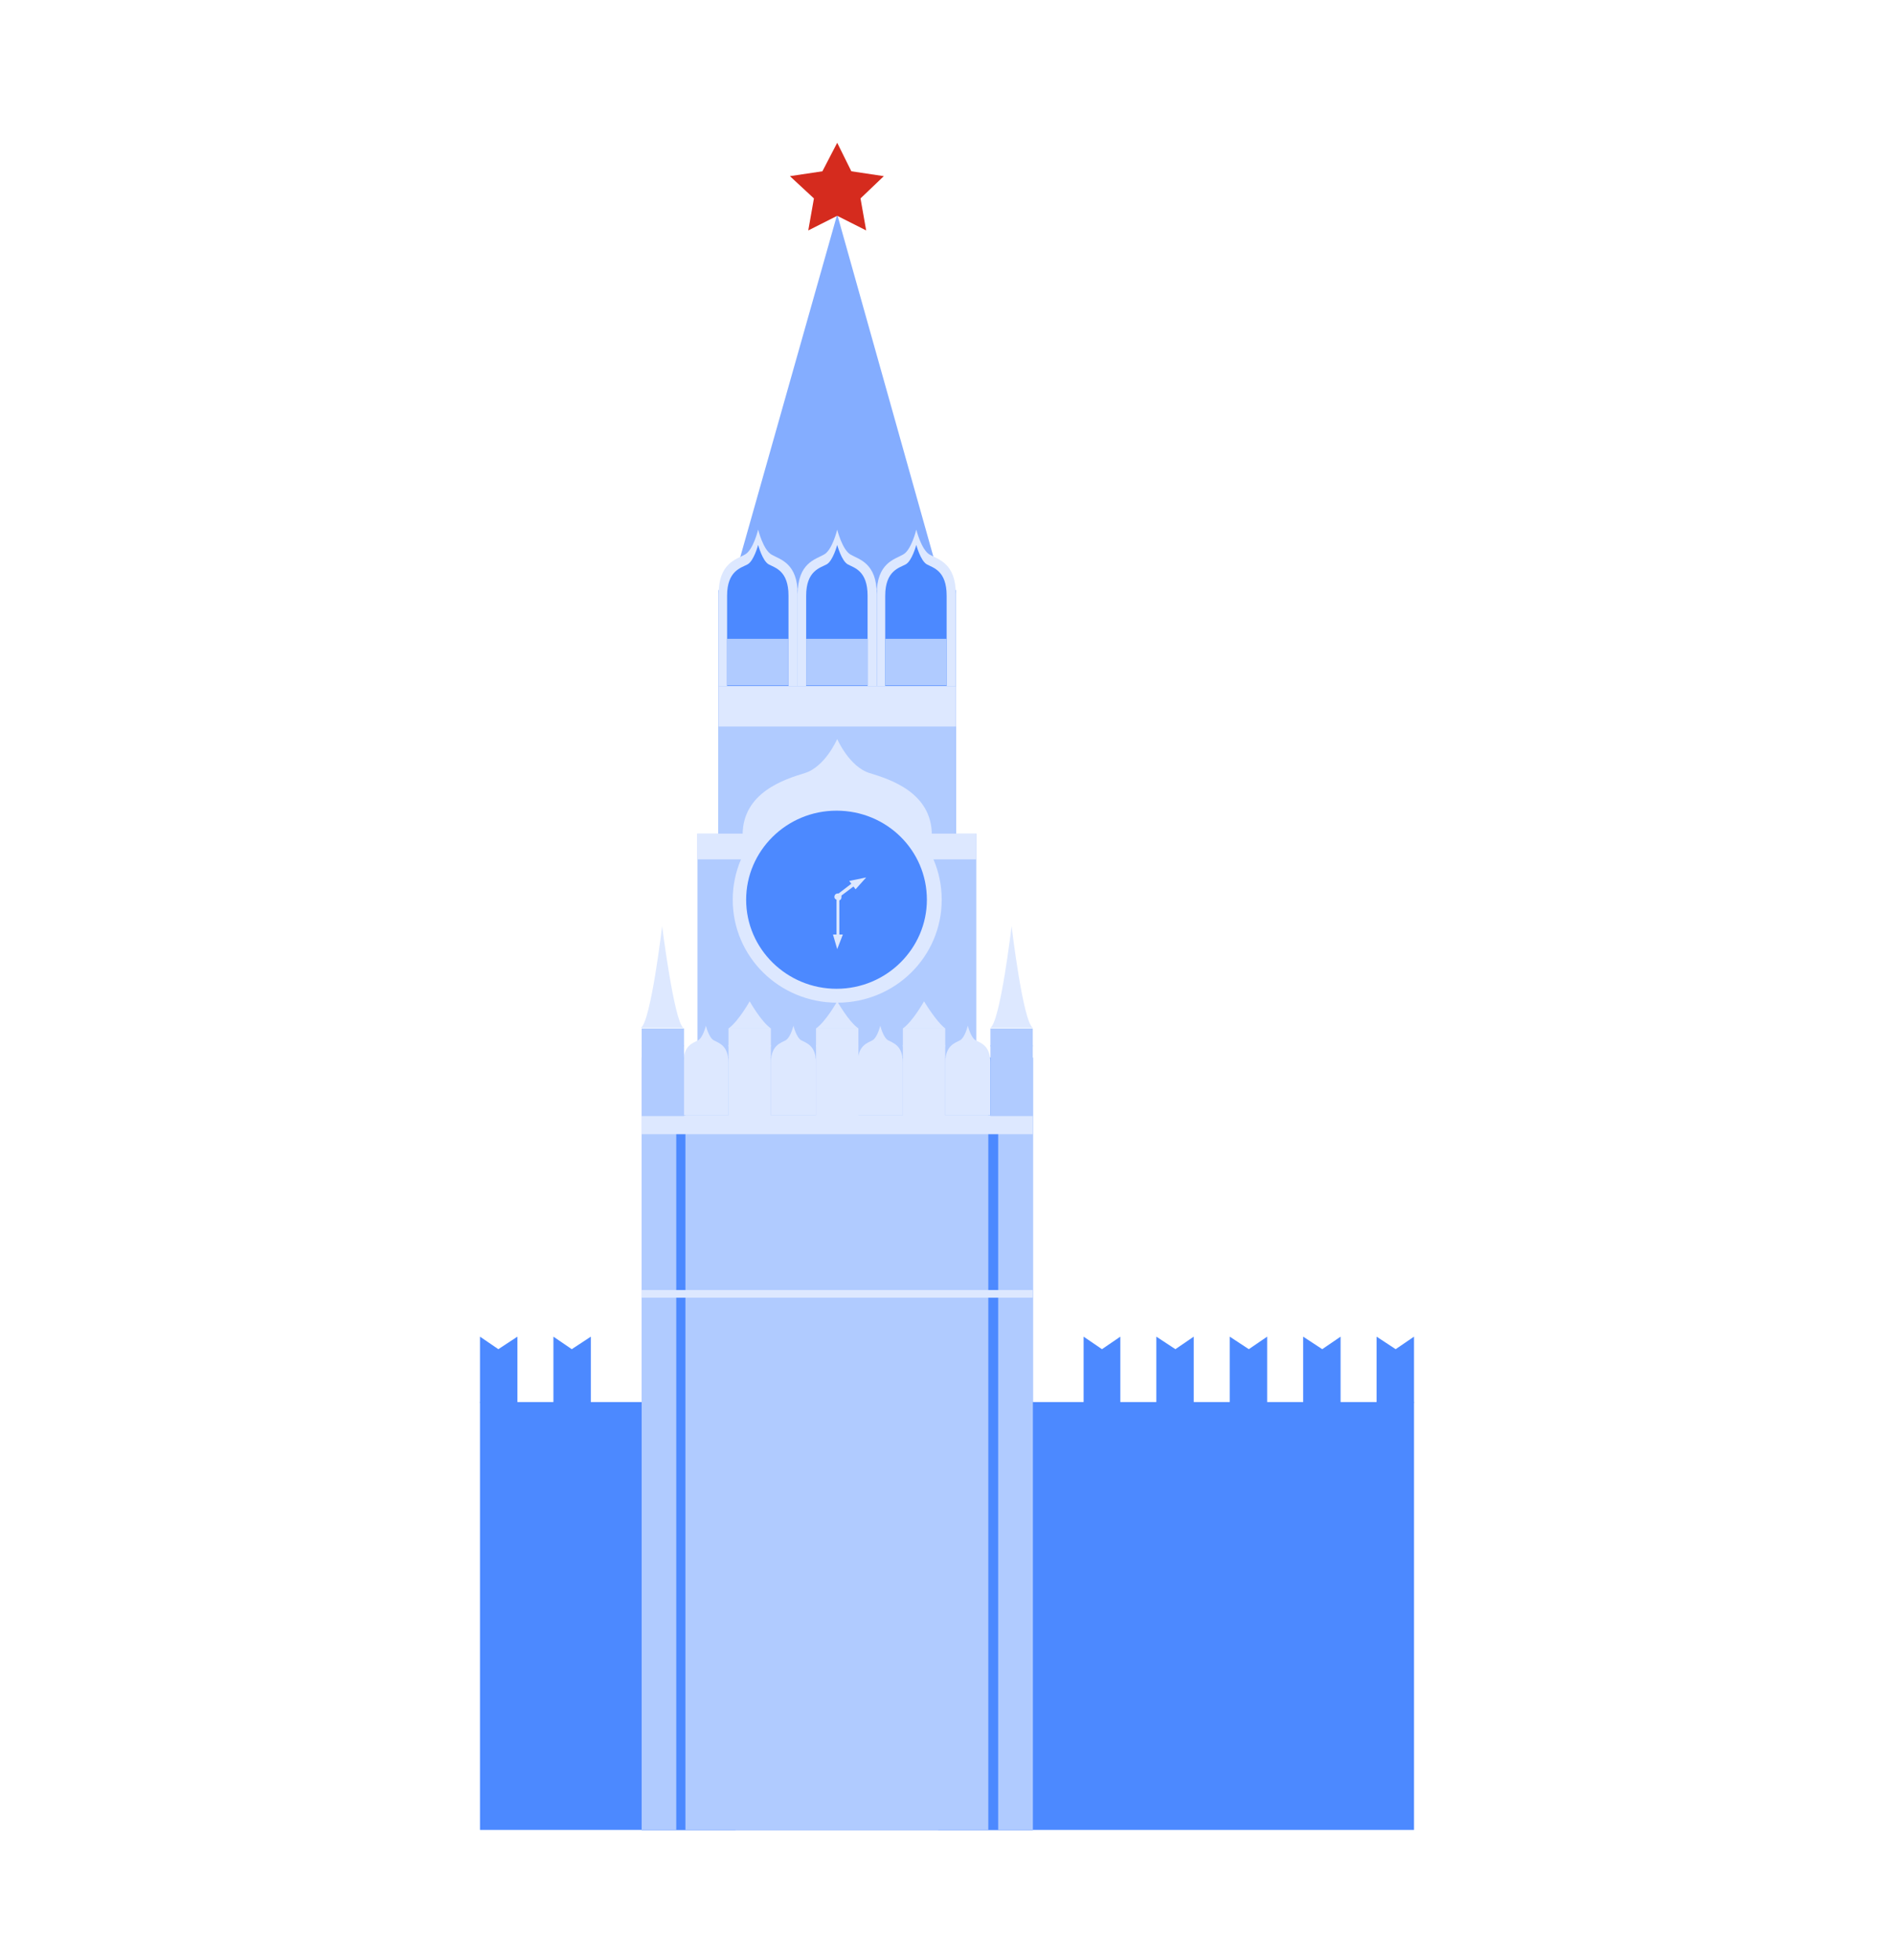 <svg width="146" height="151" viewBox="0 0 146 151" fill="none" xmlns="http://www.w3.org/2000/svg">
<path d="M56.701 108.031H37V141H56.701V108.031Z" fill="#4C89FF"/>
<path d="M109 108.031H72.32V141H109V108.031Z" fill="#4C89FF"/>
<path d="M39.884 108.085H37V102.992L38.415 103.957L39.884 102.992V108.085Z" fill="#4C89FF"/>
<path d="M45.544 108.085H42.66V102.992L44.075 103.957L45.544 102.992V108.085Z" fill="#4C89FF"/>
<path d="M86.361 108.085H83.531V102.992L84.946 103.957L86.361 102.992V108.085Z" fill="#4C89FF"/>
<path d="M92.02 108.085H89.136V102.992L90.606 103.957L92.02 102.992V108.085Z" fill="#4C89FF"/>
<path d="M97.68 108.085H94.796V102.992L96.265 103.957L97.68 102.992V108.085Z" fill="#4C89FF"/>
<path d="M103.34 108.085H100.456V102.992L101.925 103.957L103.34 102.992V108.085Z" fill="#4C89FF"/>
<path d="M109 108.085H106.116V102.992L107.585 103.957L109 102.992V108.085Z" fill="#4C89FF"/>
<path d="M64.537 16.522L56.646 44.398L64.537 49.973L72.374 44.398L64.537 16.522Z" fill="#84ADFF"/>
<path d="M64.537 11L65.626 13.198L68.129 13.573L66.333 15.289L66.769 17.755L64.537 16.629L62.306 17.755L62.742 15.289L60.891 13.573L63.395 13.198L64.537 11Z" fill="#D52B1E"/>
<path d="M73.68 45.47H55.395V123.417H73.68V45.47Z" fill="#4C89FF"/>
<path d="M59.476 42.736C58.823 42.361 58.442 40.806 58.442 40.806C58.442 40.806 58.061 42.414 57.408 42.736C56.755 43.111 55.395 43.379 55.395 45.792C55.395 48.204 55.395 52.868 55.395 52.868H58.442H61.49C61.49 52.868 61.49 48.204 61.49 45.792C61.49 43.379 60.129 43.111 59.476 42.736Z" fill="#DDE8FF"/>
<path d="M59.259 43.487C58.769 43.219 58.442 41.986 58.442 41.986C58.442 41.986 58.116 43.219 57.626 43.487C57.136 43.755 56.048 43.969 56.048 45.899C56.048 47.775 56.048 52.868 56.048 52.868H60.782C60.782 52.868 60.782 47.775 60.782 45.899C60.782 43.969 59.748 43.755 59.259 43.487Z" fill="#4C89FF"/>
<path d="M65.572 42.736C64.918 42.361 64.537 40.806 64.537 40.806C64.537 40.806 64.156 42.414 63.504 42.736C62.85 43.111 61.49 43.379 61.49 45.792C61.49 48.204 61.49 52.868 61.49 52.868H64.537H67.585C67.585 52.868 67.585 48.204 67.585 45.792C67.585 43.379 66.225 43.111 65.572 42.736Z" fill="#DDE8FF"/>
<path d="M65.354 43.487C64.864 43.219 64.537 41.986 64.537 41.986C64.537 41.986 64.211 43.219 63.721 43.487C63.231 43.755 62.143 43.969 62.143 45.899C62.143 47.775 62.143 52.868 62.143 52.868H66.878C66.878 52.868 66.878 47.775 66.878 45.899C66.878 43.969 65.844 43.755 65.354 43.487Z" fill="#4C89FF"/>
<path d="M71.667 42.736C71.014 42.361 70.633 40.806 70.633 40.806C70.633 40.806 70.252 42.414 69.599 42.736C68.946 43.111 67.585 43.379 67.585 45.792C67.585 48.204 67.585 52.868 67.585 52.868H70.633H73.68C73.68 52.868 73.68 48.204 73.68 45.792C73.68 43.379 72.32 43.111 71.667 42.736Z" fill="#DDE8FF"/>
<path d="M71.449 43.487C70.959 43.219 70.633 41.986 70.633 41.986C70.633 41.986 70.306 43.219 69.816 43.487C69.326 43.755 68.238 43.969 68.238 45.899C68.238 47.775 68.238 52.868 68.238 52.868H72.973C72.973 52.868 72.973 47.775 72.973 45.899C72.973 43.969 71.939 43.755 71.449 43.487Z" fill="#4C89FF"/>
<path d="M56.048 49.223C56.048 51.045 56.048 52.814 56.048 52.814H60.782C60.782 52.814 60.782 51.045 60.782 49.223H56.048Z" fill="#B0CBFF"/>
<path d="M62.143 49.223C62.143 51.045 62.143 52.814 62.143 52.814H66.877C66.877 52.814 66.877 51.045 66.877 49.223H62.143Z" fill="#B0CBFF"/>
<path d="M68.238 49.223C68.238 51.045 68.238 52.814 68.238 52.814H72.973C72.973 52.814 72.973 51.045 72.973 49.223H68.238Z" fill="#B0CBFF"/>
<path d="M73.68 52.868H55.395V123.416H73.68V52.868Z" fill="#B0CBFF"/>
<path d="M73.68 52.868H55.395V55.977H73.68V52.868Z" fill="#DDE8FF"/>
<path d="M75.259 64.233H53.762V127.973H75.259V64.233Z" fill="#B0CBFF"/>
<path d="M75.259 64.233H53.762V66.216H75.259V64.233Z" fill="#DDE8FF"/>
<path d="M79.612 81.495H49.463V141H79.612V81.495Z" fill="#B0CBFF"/>
<path d="M79.612 81.495H49.463V141H79.612V81.495Z" fill="#4C89FF"/>
<path d="M76.184 81.495H52.837V141H76.184V81.495Z" fill="#B0CBFF"/>
<path d="M52.129 81.495H49.463V141H52.129V81.495Z" fill="#B0CBFF"/>
<path d="M79.612 81.495H76.946V141H79.612V81.495Z" fill="#B0CBFF"/>
<path d="M79.612 85.944H49.463V87.392H79.612V85.944Z" fill="#DDE8FF"/>
<path d="M71.83 67.932V64.34C71.83 61.07 68.619 60.051 67.041 59.569C65.463 59.087 64.537 56.942 64.537 56.942C64.537 56.942 63.612 59.087 62.034 59.569C60.456 60.051 57.245 61.07 57.245 64.34V67.932H71.83Z" fill="#DDE8FF"/>
<path d="M72.592 69.326C72.592 73.722 69 77.26 64.537 77.26C60.075 77.26 56.483 73.722 56.483 69.326C56.483 64.93 60.075 61.392 64.537 61.392C69 61.338 72.592 64.93 72.592 69.326Z" fill="#DDE8FF"/>
<path d="M71.449 69.326C71.449 73.078 68.347 76.188 64.483 76.188C60.674 76.188 57.517 73.132 57.517 69.326C57.517 65.573 60.619 62.464 64.483 62.464C68.347 62.464 71.449 65.52 71.449 69.326Z" fill="#4C89FF"/>
<path d="M65.463 67.878L65.626 68.093L64.646 68.843H64.592C64.429 68.843 64.32 68.951 64.32 69.111C64.32 69.219 64.374 69.272 64.483 69.326V72.006H64.211L64.537 73.132L64.973 72.006H64.701V69.379C64.81 69.326 64.864 69.272 64.864 69.111C64.864 69.058 64.864 69.058 64.864 69.004L65.789 68.307L65.952 68.522L66.769 67.61L65.463 67.878Z" fill="#DDE8FF"/>
<path d="M55.014 80.155C54.633 79.94 54.415 79.029 54.415 79.029C54.415 79.029 54.197 79.94 53.816 80.155C53.435 80.369 52.673 80.53 52.673 81.924C52.673 83.317 52.673 85.944 52.673 85.944H54.415H56.157C56.157 85.944 56.157 83.264 56.157 81.924C56.157 80.53 55.395 80.369 55.014 80.155Z" fill="#DDE8FF"/>
<path d="M52.728 80.53H49.463V85.998H52.728V80.53Z" fill="#B0CBFF"/>
<path d="M52.728 79.243H49.463V80.637H52.728V79.243Z" fill="#B0CBFF"/>
<path d="M51.041 71.363C51.041 71.363 50.17 78.707 49.408 79.19H52.673C51.966 78.707 51.041 71.363 51.041 71.363Z" fill="#DDE8FF"/>
<path d="M61.762 80.155C61.381 79.94 61.163 79.029 61.163 79.029C61.163 79.029 60.946 79.94 60.565 80.155C60.184 80.369 59.422 80.53 59.422 81.924C59.422 83.317 59.422 85.944 59.422 85.944H61.163H62.905C62.905 85.944 62.905 83.264 62.905 81.924C62.905 80.53 62.143 80.369 61.762 80.155Z" fill="#DDE8FF"/>
<path d="M59.422 80.53H56.157V85.998H59.422V80.53Z" fill="#DDE8FF"/>
<path d="M59.422 79.243H56.157V80.637H59.422V79.243Z" fill="#DDE8FF"/>
<path d="M57.789 77.153C57.789 77.153 56.918 78.707 56.157 79.243H59.422C58.66 78.707 57.789 77.153 57.789 77.153Z" fill="#DDE8FF"/>
<path d="M68.456 80.155C68.075 79.94 67.857 79.029 67.857 79.029C67.857 79.029 67.639 79.94 67.259 80.155C66.878 80.369 66.116 80.53 66.116 81.924C66.116 83.317 66.116 85.944 66.116 85.944H67.857H69.599C69.599 85.944 69.599 83.264 69.599 81.924C69.599 80.53 68.837 80.369 68.456 80.155Z" fill="#DDE8FF"/>
<path d="M66.17 80.53H62.905V85.998H66.17V80.53Z" fill="#DDE8FF"/>
<path d="M66.17 79.243H62.905V80.637H66.17V79.243Z" fill="#DDE8FF"/>
<path d="M64.537 77.153C64.537 77.153 63.667 78.707 62.905 79.243H66.17C65.408 78.707 64.537 77.153 64.537 77.153Z" fill="#DDE8FF"/>
<path d="M75.204 80.155C74.823 79.94 74.606 79.029 74.606 79.029C74.606 79.029 74.388 79.94 74.007 80.155C73.626 80.369 72.864 80.53 72.864 81.924C72.864 83.317 72.864 85.944 72.864 85.944H74.606H76.347C76.347 85.944 76.347 83.264 76.347 81.924C76.347 80.53 75.585 80.369 75.204 80.155Z" fill="#DDE8FF"/>
<path d="M72.864 80.53H69.599V85.998H72.864V80.53Z" fill="#DDE8FF"/>
<path d="M72.864 79.243H69.599V80.637H72.864V79.243Z" fill="#DDE8FF"/>
<path d="M71.231 77.153C71.231 77.153 70.361 78.707 69.599 79.243H72.864C72.156 78.707 71.231 77.153 71.231 77.153Z" fill="#DDE8FF"/>
<path d="M79.612 80.53H76.347V85.998H79.612V80.53Z" fill="#B0CBFF"/>
<path d="M79.612 79.243H76.347V80.637H79.612V79.243Z" fill="#B0CBFF"/>
<path d="M77.98 71.363C77.98 71.363 77.109 78.707 76.347 79.19H79.612C78.85 78.707 77.98 71.363 77.98 71.363Z" fill="#DDE8FF"/>
<path d="M79.612 99.4H49.463V99.99H79.612V99.4Z" fill="#DDE8FF"/>
</svg>
